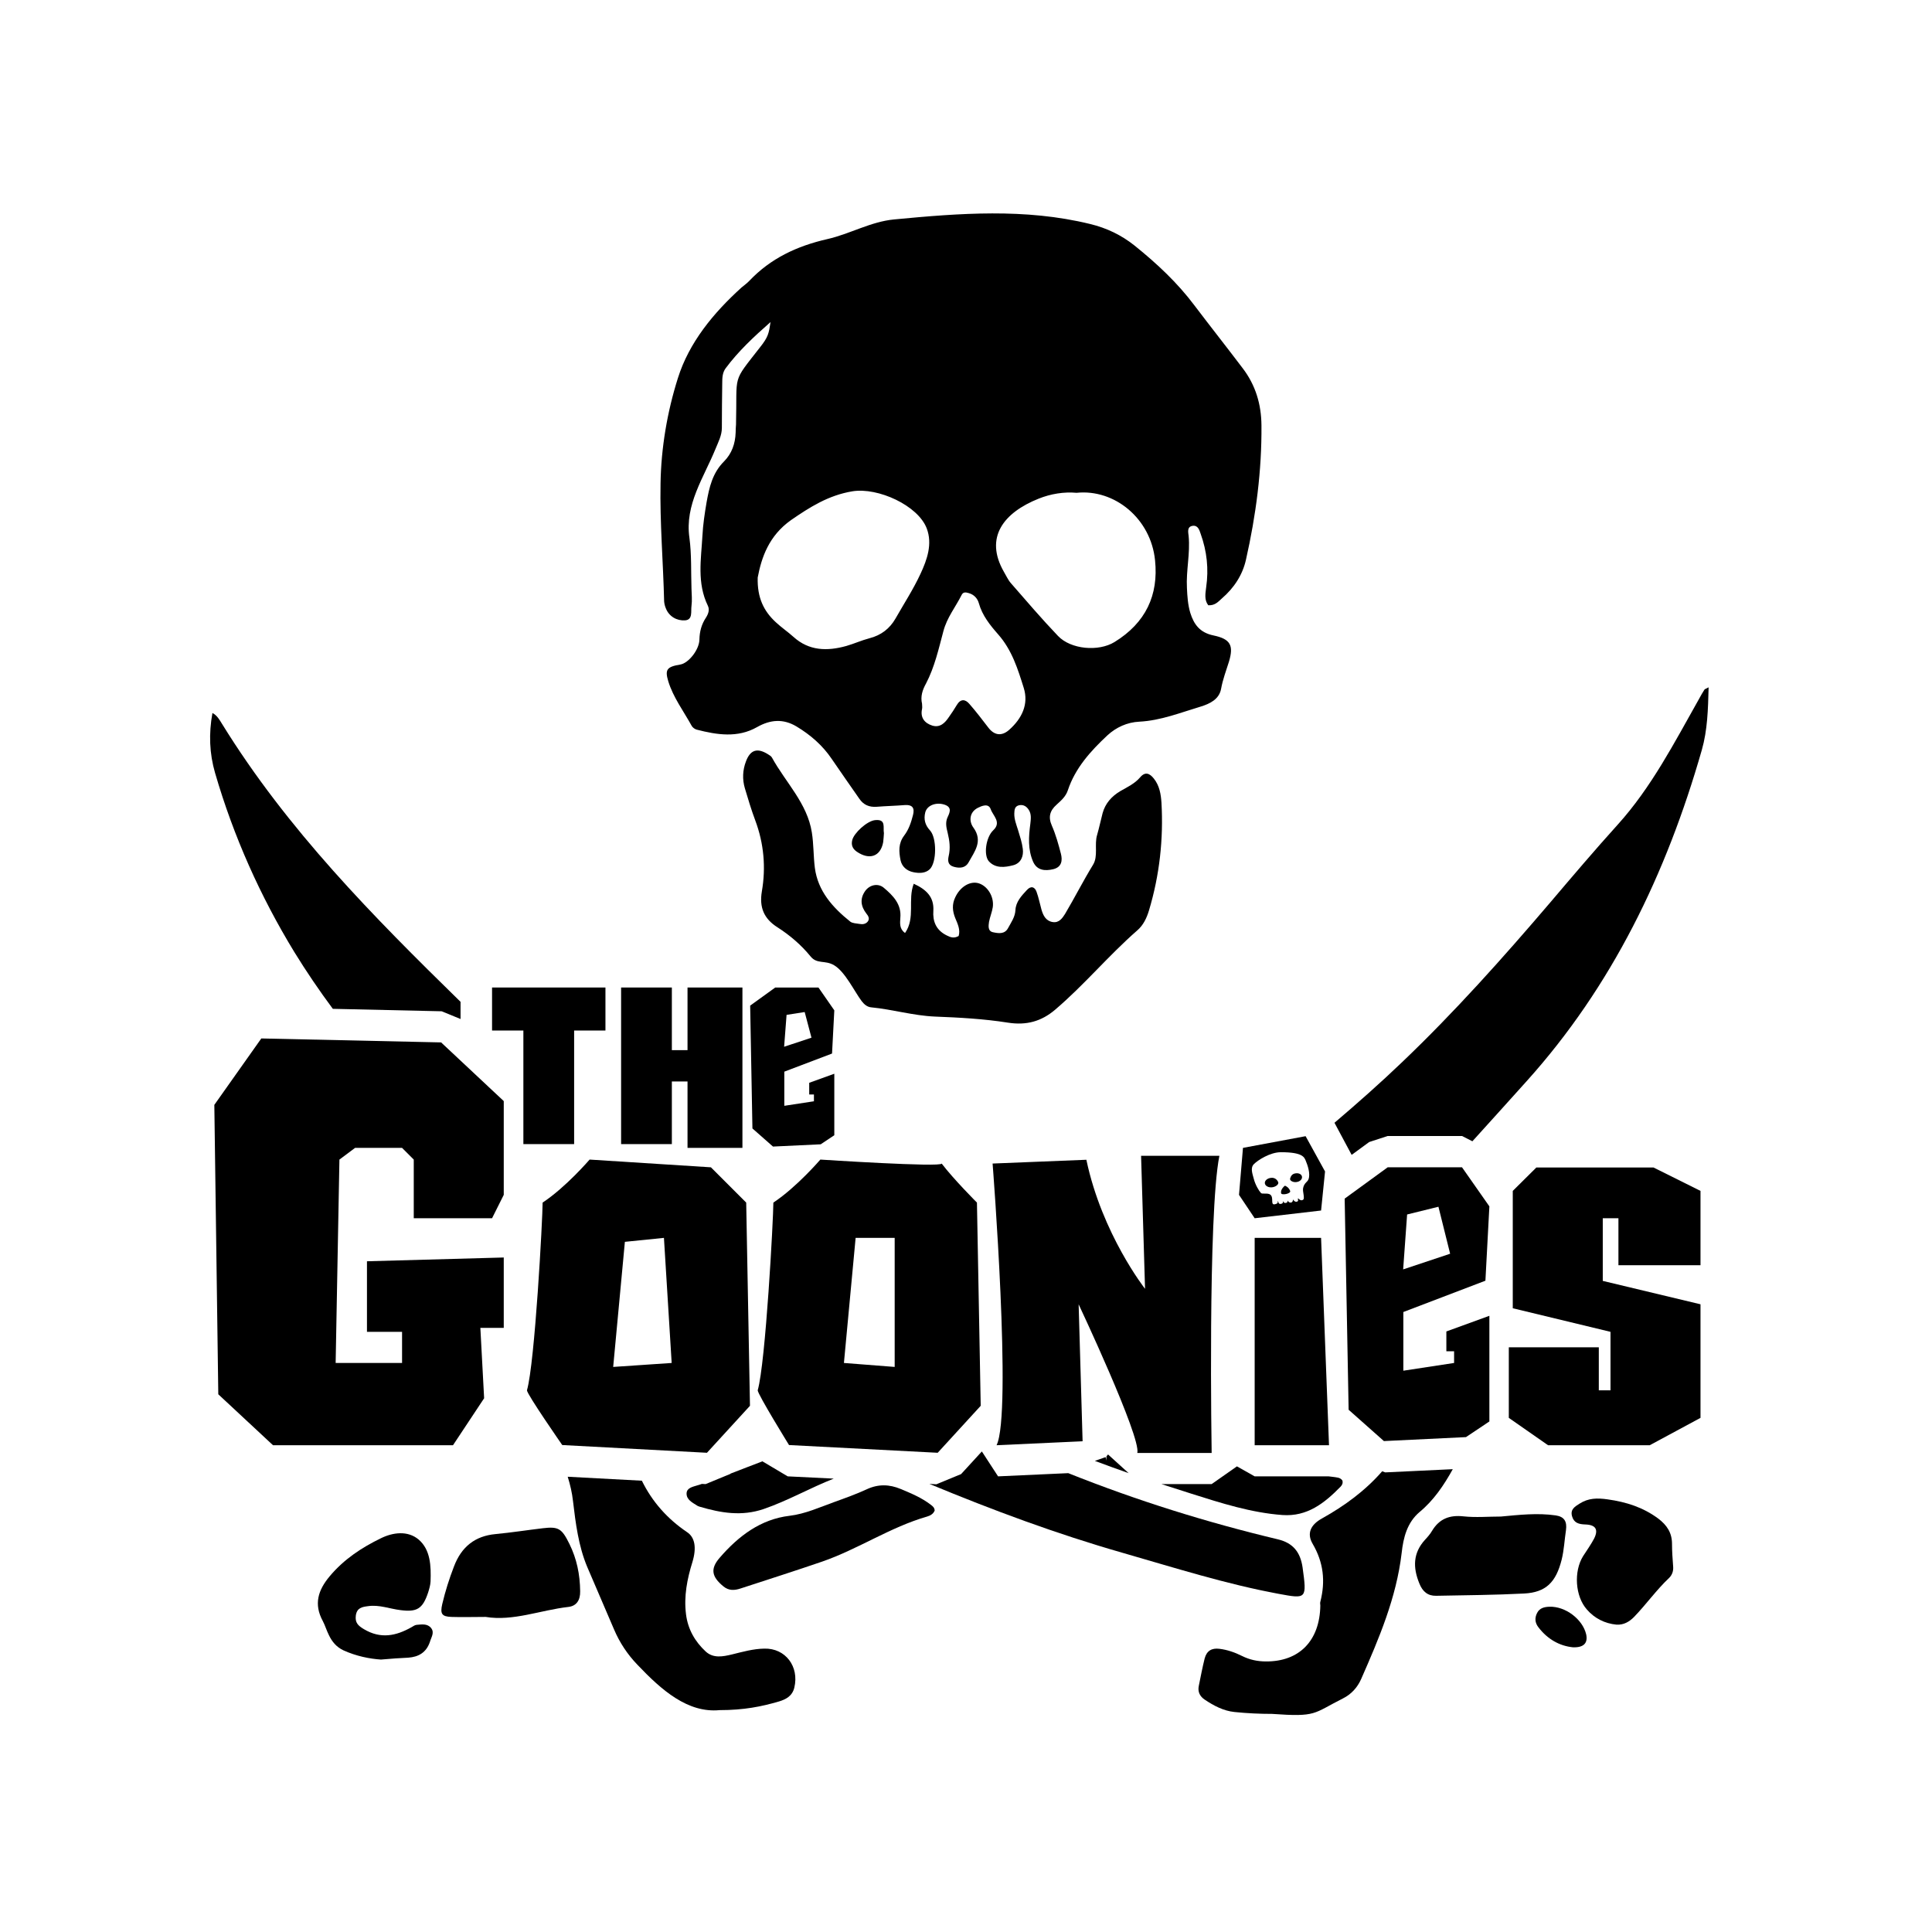 <?xml version="1.0" encoding="utf-8"?>
<!-- Generator: Adobe Illustrator 21.0.0, SVG Export Plug-In . SVG Version: 6.00 Build 0)  -->
<svg version="1.1" xmlns="http://www.w3.org/2000/svg" xmlns:xlink="http://www.w3.org/1999/xlink" x="0px" y="0px"
	 viewBox="0 0 1024 1024" style="enable-background:new 0 0 1024 1024;" xml:space="preserve">
<g id="CTF-BR_x7B_TheZakMan_x7D_">
</g>
<g id="Texto">
	<g>
		<polygon points="138.5,550.4 233.8,552.5 267,583.6 267,633.3 260.8,645.7 219.3,645.7 219.3,614.6 213.1,608.4 188.2,608.4 
			179.9,614.6 177.9,722.4 213.1,722.4 213.1,705.9 194.5,705.9 194.5,668.5 267,666.5 267,703.8 254.6,703.8 256.6,741.1 
			240.1,766 144.7,766 115.7,739 113.6,585.6 		"/>
	</g>
	<g>
		<polygon points="260.8,523.4 320.9,523.4 320.9,546.2 304.3,546.2 304.3,606.4 277.4,606.4 277.4,546.2 260.8,546.2 		"/>
	</g>
	<g>
		<polygon points="329.2,523.4 329.2,606.4 356.1,606.4 356.1,573.2 364.4,573.2 364.4,608.4 393.5,608.4 393.5,523.4 364.4,523.4 
			364.4,556.6 356.1,556.6 356.1,523.4 		"/>
	</g>
	<g>
		<path d="M395.5,637.4l-18.7-18.7l-64.3-4.1c0,0-12.4,14.5-24.9,22.8c0,8.3-4.1,85-8.3,99.5c0,2.1,18.7,29,18.7,29l76.7,4.1
			l22.8-24.9L395.5,637.4z M325,724.5l6.2-66.3l20.7-2.1l4.1,66.3L325,724.5z"/>
	</g>
	<g>
		<path d="M517.8,637.4c0,0-12.4-12.4-18.7-20.7c0,2.1-64.3-2.1-64.3-2.1s-12.4,14.5-24.9,22.8c0,8.3-4.1,85-8.3,99.5
			c0,2.1,16.6,29,16.6,29l78.8,4.1l22.8-24.9L517.8,637.4z M447.3,722.4l6.2-66.3h20.7v68.4L447.3,722.4z"/>
	</g>
	<g>
		<path d="M526.1,616.7c0,0,10.4,132.7,2.1,149.3l45.6-2.1l-2.1-72.6c0,0,33.2,70.5,31.1,78.8h39.4c0,0-2.1-126.4,4.1-157.5h-41.5
			l2.1,70.5c0,0-22.8-29-31.1-68.4L526.1,616.7z"/>
	</g>
	<g>
		<polygon points="665,656.1 665,766 704.4,766 700.2,656.1 		"/>
	</g>
	<g>
		<path d="M766.6,716.2h4.1v6.2l-26.9,4.1v-31.1l43.5-16.6l2.1-39.4l-14.5-20.7h-39.4l-22.8,16.6l2.1,111.9l18.7,16.6l43.5-2.1
			l12.4-8.3v-56l-22.8,8.3V716.2z M745.8,643.7l16.6-4.1l6.2,24.9l-24.9,8.3L745.8,643.7z"/>
	</g>
	<g>
		<path d="M429,580.1h2.4v3.6l-15.7,2.4v-18.1l25.3-9.6l1.2-22.9l-8.4-12.1h-22.9l-13.3,9.6l1.2,65.1l10.9,9.6l25.3-1.2l7.2-4.8
			v-32.6l-13.3,4.8V580.1z M416.9,537.9l9.6-1.5l3.6,13.6l-14.5,4.8L416.9,537.9z"/>
	</g>
	<g>
		<polygon points="801.8,631.2 801.8,693.4 853.6,705.9 853.6,736.9 847.4,736.9 847.4,714.1 799.7,714.1 799.7,751.5 820.5,766 
			874.4,766 901.3,751.5 901.3,691.3 849.5,678.9 849.5,645.7 857.8,645.7 857.8,670.6 901.3,670.6 901.3,631.2 876.4,618.8 
			814.3,618.8 		"/>
	</g>
	<g>
		<g>
			<path d="M681.2,628.5c-0.1,0-0.3,0-0.4,0.1c-0.5,0.5-2.1,1.9-1.8,3.8c0.2,1.3,5.4,0.3,4.8-1.2
				C683.1,629.4,681.7,628.7,681.2,628.5z"/>
		</g>
		<g>
			<path d="M686.7,621.9c-1.7,0.2-2.5,1.3-2.9,2.7c-0.4,1.2,1.7,2.2,3.4,1.9c1.7-0.2,3-1.4,2.9-2.7
				C690,622.5,688.5,621.6,686.7,621.9z"/>
		</g>
		<g>
			<path d="M673.6,624.3c-2,0.2-3.4,1.6-3.2,2.9c0.2,1.4,1.9,2.3,3.8,2.1c2-0.2,3.9-1.7,3.2-2.9C676.9,625.3,675.6,624,673.6,624.3z
				"/>
		</g>
		<g>
			<path d="M692,602.2l-33.2,6.2l-2.1,24.9l8.3,12.4l35.2-4.1l2.1-20.7L692,602.2z M693.5,625.1c-0.6,1.5-2.2,1.8-2.8,4.5
				c-0.5,1.9,1.2,5.8-0.2,6.4c-1.4,0.7-2.2-0.9-2.5-0.8c-0.4,0.1,0.6,1.4-0.6,1.7c-1.2,0.4-2.1-1.2-2.1-1.2s0.1,1.5-1.1,1.7
				c-1.2,0.1-1.7-1.1-1.7-1.1s0.1,1.2-1.1,1.3c-1.2,0.1-1.1-1-1.3-0.9c-0.2,0.1,0.3,1.1-1.2,1.4s-1.3-1.5-1.6-1.5
				c-0.3,0,0.7,1.3-1.7,1.7c-2.4,0.4-0.3-3.5-2.3-5.1c-1.4-1.1-4.3-0.1-5-0.9c-1.1-1.2-3-4.4-3.8-7.6c-0.7-2.7-1.9-5.7,0.1-7.7
				c2.1-2.1,8.6-6.3,14.3-6.3c11.5,0,12.4,2.6,13.2,4.6C693,617.4,694.7,622.2,693.5,625.1z"/>
		</g>
	</g>
</g>
<g id="Espada">
	<g>
		<g>
			<path d="M587.3,770.9l-0.8,0.9c-0.2,1.4-0.1,2.3-0.1,2.4c-0.1-0.5-0.2-1.1-0.4-1.9l-5.7,2c5.9,2.2,11.9,4.4,17.9,6.5L587.3,770.9
				z"/>
		</g>
		<g>
			<path d="M679.8,803c13,0.9,22.1-6.2,30.7-15c0.8-0.8,1.4-1.9,1-3.3c-1.2-1.7-3-1.6-4.8-1.9c-0.8-0.1-1.7-0.2-2.5-0.3H665
				l-9.4-5.3l-13.4,9.4h-26.6c5.3,1.7,10.6,3.4,15.9,5.1C647.3,796.7,663.2,801.8,679.8,803z"/>
		</g>
		<g>
			<path d="M690.4,830.8c-1.2-8.3-5.2-13-13-14.9c-37.8-9-74.9-20.6-111.2-35.1l-37.2,1.7l-8.6-13.2l-11,12l-13.1,5.4l-3.7-0.2
				C526.1,800.4,560,813,594.9,823c27.5,7.9,54.9,16.6,83,21.8C692.5,847.5,692.7,847.5,690.4,830.8z"/>
		</g>
		<g>
			<path d="M156,504.6c6.4,10.4,13.2,20.4,20.4,30.1l57.7,1.3l10,4.1v-9.1c-46.2-45.2-91.7-91.1-126.4-147.3
				c-1.3-2.1-2.6-4.5-5.1-5.8c-2,11-1.6,21.5,1.4,31.8C123.8,443.4,138,475.1,156,504.6z"/>
		</g>
	</g>
	<g>
		<path d="M752.4,801.4c7.5-6.2,12.9-14.2,17.6-22.7l-35.8,1.7l-1.6-0.6c-9.1,10.4-19.9,18.3-31.9,25c-6,3.3-8.2,7.9-5,13.4
			c5.8,9.9,6.9,19.9,4.1,30.8c-0.2,0.6,0,1.4,0,2c-0.3,18.6-11.1,29.7-28.8,29.6c-4.5,0-8.7-0.9-12.7-2.9c-3.8-1.9-7.8-3.3-12-3.8
			c-4-0.5-6.7,1-7.8,5.1c-1.2,4.8-2.1,9.6-3.1,14.5c-0.7,3.2,0.6,5.7,3.2,7.4c4.8,3.2,9.9,5.9,15.7,6.5c6.8,0.7,13.6,1,19.9,1
			c23.9,1.7,21.5-0.1,37.6-8.2c4.4-2.2,7.7-5.8,9.7-10.4c9.4-21.4,18.6-42.9,21.4-66.6C743.8,814.9,745.8,807,752.4,801.4z"/>
	</g>
	<g>
		<path d="M716.4,612.1l9.3-6.8l9.8-3.2h39.4l5.5,2.8c9.6-10.5,19.1-21.2,28.7-31.8c45.2-50.2,74.1-109.9,92.9-175.6
			c3-10.5,3.3-21.4,3.6-33.2c-1.4,0.8-2,0.9-2.2,1.2c-1,1.5-1.9,3.2-2.8,4.8c-13.1,23.2-25.3,47-43.2,66.8
			c-12.2,13.5-24,27.4-35.8,41.3c-25.1,29.4-50.8,58.2-78.6,84.7c-11.6,11.1-23.6,21.7-35.7,32L716.4,612.1z"/>
	</g>
	<g>
		<path d="M405.1,873.8c-5.9,0.1-11.5,1.7-17.2,3.1c-4.7,1.1-9.8,2.2-13.9-1.6c-5.6-5.2-9.4-11.7-10.4-19.7
			c-1.2-9.6,0.6-18.7,3.4-27.7c2.3-7.6,1.3-13.1-2.8-15.8c-10.5-7.1-18.5-16.1-24-27.3l-39.3-2.1c1.3,4.2,2.3,8.4,2.8,12.9
			c1.4,11.8,2.9,23.8,7.5,34.8c4.7,11.1,9.5,22,14.2,33.1c3,7.1,7.2,13.4,12.4,18.8c13,13.7,26.8,25.7,43.6,24.1
			c12.9,0,22.3-1.9,31.5-4.6c3.6-1.1,7-2.8,8.1-7.3C423.7,883.3,416.3,873.5,405.1,873.8z"/>
	</g>
	<g>
		<path d="M417.5,782.5l-13.3-7.9c0,0,0-0.1,0-0.1c-5.7,2.1-11.3,4.4-16.9,6.5l-0.2,0.2l-13.1,5.4l-2-0.1c-0.8,0.3-1.7,0.6-2.5,0.8
			c-2.1,0.7-5.5,1.2-5.6,4.2c-0.1,3.4,3.1,4.9,5.6,6.5c0.4,0.3,0.9,0.4,1.4,0.6c11.2,3.3,22.2,5.2,33.9,1.2
			c12.8-4.4,24.6-11.2,37.1-16.1L417.5,782.5z"/>
	</g>
	<g>
		<path d="M493.4,797.6c-4.9-3.8-10.5-6.1-16-8.4c-6-2.5-11.8-2.7-17.9,0.1c-5.6,2.6-11.5,4.7-17.3,6.8c-7.8,2.8-15.4,6.3-23.7,7.3
			c-15.3,1.8-27.1,10.7-37.1,22.3c-5.1,5.9-4.1,10.1,2,15.1c2.9,2.4,5.9,2.2,9.2,1.1c14.4-4.7,28.8-9.3,43.1-14.2
			c19.1-6.6,36.2-18.3,55.7-23.9c1.7-0.5,3.3-1.4,4-3.2C495.3,799,494.3,798.3,493.4,797.6z"/>
	</g>
	<g>
		<path d="M795.5,803.8c9.7-0.9,19.4-2,29.1-0.6c4.6,0.7,6,3.3,5.4,7.8c-0.8,5.2-1,10.5-2.3,15.7c-3,11.9-8.3,17.3-19.9,17.9
			c-15.5,0.8-31.1,0.9-46.6,1.2c-4.4,0.1-7.2-2.2-8.9-6.5c-3.5-8.5-3.4-16.2,3-23.2c1.4-1.5,2.7-3,3.7-4.7c3.9-6.5,9.4-8.5,16.7-7.7
			C782.2,804.4,788.9,803.8,795.5,803.8z"/>
	</g>
	<g>
		<path d="M257.4,857c-6.6,0-12.4,0.2-18.2,0c-5-0.2-6-1.6-4.8-6.8c1.6-6.8,3.7-13.4,6.2-19.9c4-10.6,11.3-16.2,22-17.2
			c8.4-0.8,16.7-2.1,25.1-3.1c8.4-1,10.1,0.2,14.1,8.3c3.9,7.9,5.6,16.2,5.7,25.1c0.1,4.8-2,7.8-6.2,8.3
			C286.4,853.4,272,859.4,257.4,857z"/>
	</g>
	<g>
		<path d="M201.9,879.6c-6-0.4-13.1-1.8-19.9-4.9c-3.6-1.7-6-4.5-7.7-8.1c-1.2-2.4-2-5.1-3.2-7.4c-4.9-9-2.5-16.4,3.6-23.7
			c7.6-9.1,17.1-15.3,27.2-20.2c6.3-3.1,14.2-4.2,20,0.7c6.3,5.4,6.6,14,6.3,22.2c-0.1,2-0.7,4-1.3,5.9c-2.9,8.7-6,10.4-14.6,9.3
			c-5.8-0.7-11.4-3-17.3-2.1c-3,0.4-5.8,0.8-6.4,4.9c-0.5,3.8,1.1,5.4,4.3,7.3c8.9,5.3,17,3.6,25.3-1.1c0.8-0.5,1.7-1.1,2.6-1.2
			c2.7-0.2,5.7-0.8,7.7,1.7c1.9,2.4,0.1,4.8-0.6,7.2c-1.9,5.8-6.1,8.1-11.5,8.5C212,878.8,207.6,879.1,201.9,879.6z"/>
	</g>
	<g>
		<path d="M856.8,861.1c-6.3-0.6-11.7-3.4-15.7-8c-6.3-7.1-7-20.2-2.1-28.2c2-3.1,4.2-6.2,5.9-9.4c2.4-4.8,0.9-7.3-4.6-7.5
			c-3.5-0.1-6.1-0.8-7.1-4.4c-1-3.7,1.6-5.1,4.1-6.7c4.6-2.9,9.2-3,14.8-2.2c9.9,1.4,18.7,4.2,26.7,10.1c4.8,3.6,7.4,7.7,7.4,13.5
			c0,4,0.3,8,0.6,12c0.2,2.3-0.5,4.4-2.1,6c-6.8,6.4-12.2,14.1-18.7,20.8C863.5,859.6,860.6,861.3,856.8,861.1z"/>
	</g>
	<g>
		<path d="M833.7,873.1c-7.1-0.7-13.5-4.3-18.3-10.6c-1.8-2.3-2.1-4.9-0.7-7.6c1.3-2.6,3.8-3.2,6.5-3.3c8.5-0.3,17.6,6.6,19.5,14.6
			C841.7,870.8,839.5,873.3,833.7,873.1z"/>
	</g>
</g>
<g id="Caveira">
	<g>
		<path d="M538,482.5"/>
	</g>
	<g>
		<path d="M526.2,494.1"/>
	</g>
	<g>
		<path d="M408.4,170.7c-9,7.9-17.1,15.5-23.8,24.5c-1.7,2.3-1.8,5.1-1.8,7.8c-0.1,7.9-0.2,15.8-0.2,23.8c0,4-1.9,7.5-3.4,11.2
			c-6.2,15.2-16.3,29.4-13.8,47c1.2,8.9,0.8,18,1.1,27c0.1,3.1,0.4,6.2,0,9.2c-0.4,2.8,0.8,7.3-3.4,7.6c-4.3,0.3-8.5-2-10.2-6.4
			c-0.5-1.2-0.8-2.4-0.9-3.7c-0.5-20.8-2.3-41.7-1.9-62.5c0.3-18.7,3.5-37.8,9.2-55.8c5.9-18.8,18.7-34.4,33.7-48
			c1.4-1.2,3-2.3,4.2-3.6c11.2-11.8,25.1-18.4,41.4-22.1c11.9-2.7,22.8-9.2,35.3-10.4c34.7-3.3,69.4-6,103.8,2.4
			c8.8,2.1,16.7,5.9,23.7,11.5c11.8,9.5,22.7,19.7,31.7,31.7c8.4,11.1,17.1,22.1,25.5,33.2c6.9,9,9.9,19.2,10,30.3
			c0.2,24-2.9,47.7-8.2,71.2c-1.8,8.1-6.3,15-12.8,20.6c-1.9,1.7-3.6,3.8-7.2,3.6c-2.2-2.9-1.5-6.2-1.1-9.6c1.4-9.6,0.4-19-2.9-28.2
			c-0.7-2-1.4-4.7-4.3-4.3c-3.1,0.5-2.3,3.4-2.1,5.4c0.9,9.2-1.4,18.3-0.9,27.5c0.2,4.5,0.5,9,1.8,13.3c1.9,6,5,10.4,12.3,11.9
			c9.1,1.9,10.7,5.4,8.2,13.8c-1.5,4.8-3.3,9.5-4.2,14.5c-1,5.5-5.9,7.9-10.8,9.4c-10.7,3.2-21.1,7.4-32.5,8
			c-6.5,0.3-12.3,3-16.9,7.2c-9,8.4-17.1,17.4-21,29.1c-1.1,3.4-3.6,5.5-6,7.7c-3.6,3.2-4.5,6.6-2.5,11.1c2.1,4.8,3.5,9.9,4.8,14.9
			c0.9,3.5,0.5,7.1-4.1,8.2c-4.3,1-8.5,0.7-10.6-3.9c-2.9-6.6-2.4-13.4-1.5-20.2c0.3-2.6,0.6-5.1-0.8-7.3c-1.1-1.8-2.8-3-5.2-2.5
			c-2.4,0.6-2.4,2.5-2.5,4.3c-0.1,3.1,1.1,6,2,8.9c1,3.3,2.1,6.6,2.5,9.9c0.5,3.8-0.9,7.6-5.1,8.7c-4.3,1.1-9.2,1.8-12.8-2
			c-3-3.2-1.7-12.8,2.2-16.5c4.6-4.3-0.1-7.7-1.3-11.2c-1.2-3.4-4.9-1.7-6.9-0.7c-4.6,2.4-4.6,7.3-2.3,10.4
			c5.2,7.2,0.7,12.6-2.5,18.4c-1.7,3.1-4.7,3.3-7.9,2.4c-3.2-0.9-3.2-3.3-2.7-5.6c1-4.2,0.5-8.2-0.5-12.3c-0.7-2.8-1.4-5.6,0-8.5
			c1.4-2.9,2.2-5.5-2.3-6.7c-4.3-1.1-8.7,0.7-9.6,4.3c-0.9,3.6-0.1,6.7,2.5,9.5c3.7,4,3.6,17-0.1,20.6c-2.3,2.2-5.6,2.2-8.6,1.6
			c-3.6-0.7-6.2-3-6.9-6.4c-0.9-4.5-1.2-8.9,1.9-13c2.5-3.3,3.7-7,4.7-10.9c0.9-3.5,0-5.6-4.4-5.3c-4.9,0.4-9.9,0.5-14.8,0.9
			c-4,0.3-7-1-9.2-4.2c-4.9-7.1-9.9-14.1-14.7-21.2c-4.8-7.1-11.2-12.7-18.7-17.2c-6.9-4.1-13.7-3.7-20.9,0.4
			c-10.2,5.8-21.2,4.1-32,1.3c-1-0.3-2.1-1.1-2.6-2c-4.3-7.8-9.8-15.1-12.4-23.6c-1.9-6.3-0.7-7.7,6.4-8.9c4.3-0.7,10-7.8,10.1-13.2
			c0.1-4.3,1.1-8.1,3.5-11.7c1.2-1.9,2-4.1,1-6.2c-5.9-12.1-3.6-24.7-2.9-37.2c0.3-5.9,1.2-11.8,2.2-17.7c1.4-7.8,3.1-15.5,9.2-21.6
			c4.2-4.2,6-9.5,6.2-15.3c0-1.4,0.1-2.9,0.2-4.3c0.7-27.5-2.4-21.5,12.7-40.9C407.2,178.6,407.5,176.7,408.4,170.7z M401.6,306.1
			c-0.3,10.7,3.2,17.8,9.6,23.7c3,2.8,6.4,5.1,9.4,7.8c8.2,7.4,17.8,7.6,27.9,4.8c4.2-1.2,8.1-3,12.3-4.1
			c6.3-1.6,10.8-5.2,13.8-10.4c4.5-7.9,9.5-15.6,13.3-23.8c3.5-7.5,6.4-15.8,3.3-24c-4.6-12.2-25.9-21.9-39.4-19.7
			c-12.7,2.1-22.6,8.4-32.6,15.3C407.5,284,403.6,295.5,401.6,306.1z M570.6,261.2c-6.6-0.6-13.6,0.5-20.1,3.1
			c-18.5,7.4-28.9,20.5-18.4,38.8c1.2,2,2.2,4.3,3.7,6c8.2,9.4,16.3,18.9,25,28c6.8,7.1,21.4,8.4,29.9,3.2
			c16.6-10.2,23.4-24.9,21.5-43.3C610,274.9,590.8,259.1,570.6,261.2z M488.7,373c0,1,0.2,1.9,0,2.8c-1,4.5,1.3,7.5,5.5,8.8
			c4.1,1.2,6.7-1.5,8.7-4.5c1.5-2.1,2.9-4.2,4.2-6.4c2-3.4,4.5-3.2,6.7-0.6c3.5,4,6.7,8.2,10,12.5c3.1,4.1,7,4.8,11,1.3
			c6.9-6.1,10.5-13.7,7.8-22.3c-3.1-9.9-6.2-20-13.5-28.3c-4.4-5-8.5-10.1-10.3-16.6c-0.7-2.5-2.5-4.5-5.2-5.3
			c-1.4-0.4-3-0.9-3.9,0.9c-3.2,6.4-7.8,12-9.7,19.3c-2.5,9.3-4.6,18.9-9.2,27.7C488.9,365.7,487.8,369.2,488.7,373z"/>
	</g>
	<g>
		<path d="M479.7,494.5c5.6-8.1,1.3-17.5,4.6-26.1c6.8,3.1,10.8,7.1,10.4,14.3c-0.4,5.6,1.4,10.3,7.1,13.1c2,1,3.8,1.7,6.3,0.3
			c1-3.3-0.5-6.4-1.8-9.5c-1.5-3.7-1.8-7.3,0-11c2.5-5.4,7.4-8.5,11.8-7.6c5,1.1,8.9,7,8.1,12.8c-0.4,2.6-1.5,5.2-2,7.8
			c-0.3,2.1-0.7,4.9,2.1,5.5c2.8,0.6,6.2,1.2,8-2.2c1.6-3,3.7-5.8,3.9-9.5c0.2-4.4,3.2-7.6,6.1-10.7c2.2-2.4,4.2-1.6,5.1,1
			c1.1,3,1.7,6.2,2.6,9.4c0.9,3.1,2.3,6,5.9,6.6c3.4,0.6,5.2-2.1,6.6-4.3c5.1-8.6,9.6-17.5,14.8-26c2.9-4.7,0.6-10.7,2.2-15.9
			c1.1-3.8,1.9-7.7,2.9-11.5c1.4-5.1,4.7-8.9,9.4-11.7c3.7-2.1,7.7-4,10.5-7.3c2.7-3.2,5.1-2.1,7.3,0.7c3,3.8,3.7,8.3,4,12.7
			c1.1,19.4-1,38.4-6.6,57.1c-1.2,4-3,7.9-6.3,10.7c-15.2,13.3-28.1,28.9-43.5,42c-7.2,6.1-15.1,8.4-25.1,6.8
			c-12.7-2-25.7-2.7-38.6-3.2c-11.5-0.5-22.4-3.8-33.8-4.9c-2.1-0.2-3.7-1.6-5-3.3c-3.9-5.2-8.8-15.6-14.6-19
			c-4.9-2.9-9-0.4-12.5-4.7c-4.9-6-10.8-11.1-17.5-15.4c-7.3-4.6-9.7-10.7-8.3-19c2.2-12.7,1.1-25.4-3.5-37.7
			c-2.1-5.6-3.8-11.3-5.5-17c-1.4-4.8-1.2-9.6,0.6-14.3c2.3-6.1,6-7.3,11.7-3.7c0.8,0.5,1.7,1,2.1,1.8c7.2,13.1,18.7,24.2,21.1,39.6
			c1,6.2,0.8,12.6,1.6,18.8c1.6,12.2,9.3,20.9,18.8,28.5c1.2,0.9,3.2,0.9,4.9,1.2c1.6,0.3,3.1,0.1,4.2-1.1c1.4-1.6,0.4-3.2-0.6-4.4
			c-3-3.9-3.5-7.9-0.6-12c2.4-3.3,6.8-4.2,9.8-1.7c5,4.2,9.5,8.8,8.8,16C477,489.4,476.7,492.4,479.7,494.5z"/>
	</g>
	<g>
		<path d="M468.5,441.6c-0.1,1.6-0.2,3.2-0.4,4.8c-1.4,7.6-7.3,9.6-14,5c-2.3-1.6-3-3.6-2.4-6.1c0.9-3.8,7.8-10.1,12-10.6
			C469.9,434,467.9,438.6,468.5,441.6z"/>
	</g>
</g>
</svg>

